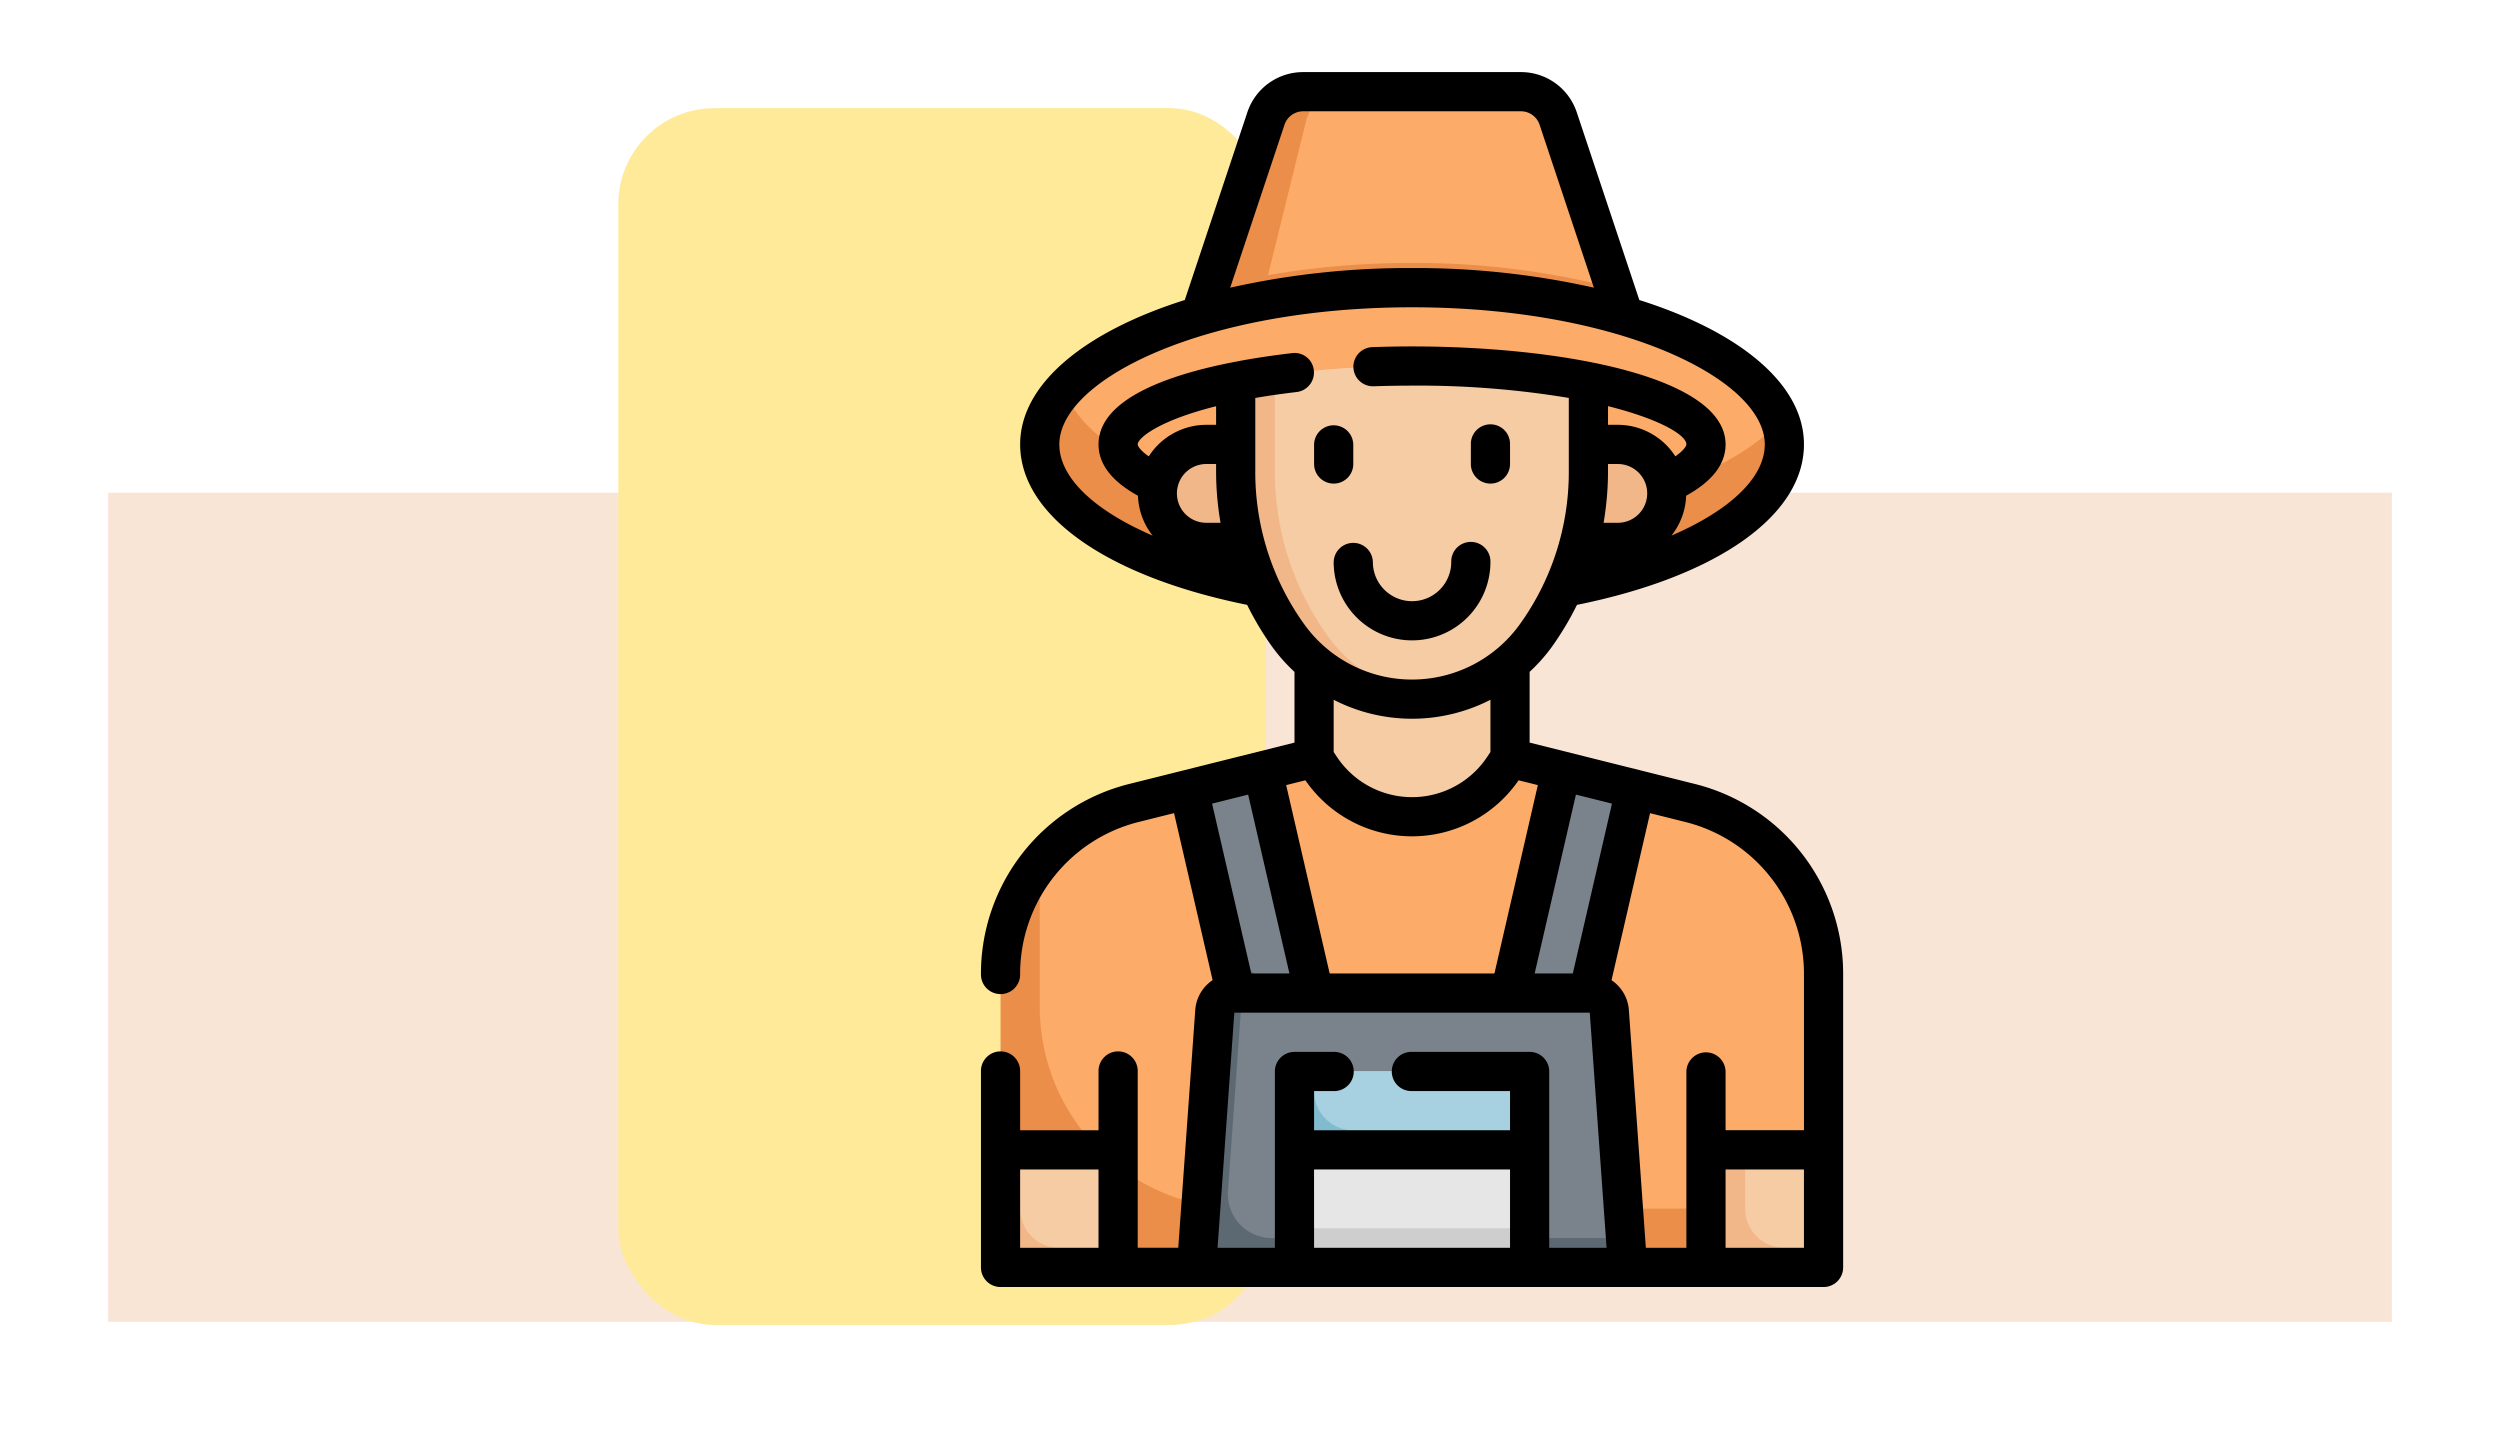 <svg xmlns="http://www.w3.org/2000/svg" xmlns:xlink="http://www.w3.org/1999/xlink" width="208.051" height="119.263" viewBox="0 0 208.051 119.263">
  <defs>
    <filter id="influencer-their-pet-creating-content-online-spaces-social-media" x="0" y="32" width="208.051" height="87" filterUnits="userSpaceOnUse">
      <feOffset dy="3" input="SourceAlpha"/>
      <feGaussianBlur stdDeviation="3" result="blur"/>
      <feFlood flood-opacity="0.161"/>
      <feComposite operator="in" in2="blur"/>
      <feComposite in="SourceGraphic"/>
    </filter>
    <filter id="Rectángulo_401593" x="42.457" y="0" width="71.898" height="119.263" filterUnits="userSpaceOnUse">
      <feOffset dy="3" input="SourceAlpha"/>
      <feGaussianBlur stdDeviation="3" result="blur-2"/>
      <feFlood flood-opacity="0.161"/>
      <feComposite operator="in" in2="blur-2"/>
      <feComposite in="SourceGraphic"/>
    </filter>
  </defs>
  <g id="Grupo_1198154" data-name="Grupo 1198154" transform="translate(-1220.949 -2117)">
    <g transform="matrix(1, 0, 0, 1, 1220.95, 2117)" filter="url(#influencer-their-pet-creating-content-online-spaces-social-media)">
      <path id="influencer-their-pet-creating-content-online-spaces-social-media-2" data-name="influencer-their-pet-creating-content-online-spaces-social-media" d="M0,0H190.051V69H0Z" transform="translate(9 38)" fill="#f9e5d6"/>
    </g>
    <g id="Grupo_1182090" data-name="Grupo 1182090" transform="translate(1031.625 -3625)">
      <g transform="matrix(1, 0, 0, 1, 189.32, 5742)" filter="url(#Rectángulo_401593)">
        <rect id="Rectángulo_401593-2" data-name="Rectángulo 401593" width="53.898" height="101.263" rx="8" transform="translate(51.46 6)" fill="#ffea99"/>
      </g>
    </g>
    <g id="farming_16223840" transform="translate(1292.584 2122)">
      <path id="Trazado_918599" data-name="Trazado 918599" d="M38.176,18.307a65.579,65.579,0,0,1,15.967,1.88L50.247,4.4A3.264,3.264,0,0,0,47.1,2H29.251A3.264,3.264,0,0,0,26.1,4.4l-3.9,15.786a65.519,65.519,0,0,1,15.968-1.882Z" transform="translate(7.7 0.631)" fill="#ea8e49"/>
      <path id="Trazado_918600" data-name="Trazado 918600" d="M36.636,16.256A66.147,66.147,0,0,1,52.063,18L48.707,4.4A3.264,3.264,0,0,0,45.559,2H30.972a3.264,3.264,0,0,0-3.147,2.4L24.65,17.269A69.238,69.238,0,0,1,36.636,16.256Z" transform="translate(9.24 0.631)" fill="#fcab68"/>
      <path id="Trazado_918601" data-name="Trazado 918601" d="M37.677,16A76.5,76.5,0,0,0,23,17.313V24.8a23.414,23.414,0,0,0,4.362,13.612,12.674,12.674,0,0,0,20.629,0A23.417,23.417,0,0,0,52.353,24.8V17.314A76.361,76.361,0,0,0,37.677,16Z" transform="translate(8.2 9.461)" fill="#f2b789"/>
      <path id="Trazado_918602" data-name="Trazado 918602" d="M43.984,12C26.873,12,13,17.841,13,25.046c0,5.316,7.565,9.882,18.4,11.914a23.377,23.377,0,0,1-2.094-9.634V19.837a76.362,76.362,0,0,1,14.677-1.314,76.5,76.5,0,0,1,14.677,1.313v7.488a23.385,23.385,0,0,1-2.094,9.636c10.836-2.032,18.4-6.6,18.4-11.914C74.968,17.841,61.1,12,43.984,12Z" transform="translate(1.892 6.938)" fill="#ea8e49"/>
      <path id="Trazado_918603" data-name="Trazado 918603" d="M25.523,22.28V20H23.077a4.077,4.077,0,0,0,0,8.154h3.209A23.366,23.366,0,0,1,25.523,22.28Z" transform="translate(5.677 11.984)" fill="#f2b789"/>
      <path id="Trazado_918604" data-name="Trazado 918604" d="M36.415,16A82.659,82.659,0,0,0,25,16.757V24.8a23.414,23.414,0,0,0,4.362,13.612,12.674,12.674,0,0,0,8.684,5.2,12.668,12.668,0,0,0,8.684-5.2A23.417,23.417,0,0,0,51.092,24.8V17.314A76.361,76.361,0,0,0,36.415,16Z" transform="translate(9.461 9.461)" fill="#f6cca5"/>
      <path id="Trazado_918605" data-name="Trazado 918605" d="M53.4,36l14.975,3.744A14.676,14.676,0,0,1,79.491,53.982V78.4H11V53.982A14.676,14.676,0,0,1,22.117,39.744L37.092,36l.548.822a9.141,9.141,0,0,0,15.212,0Z" transform="translate(0.631 22.076)" fill="#ea8e49"/>
      <path id="Trazado_918606" data-name="Trazado 918606" d="M35.154,43.937a9.144,9.144,0,0,0,7.606-4.07l.548-.822V31.172a12.642,12.642,0,0,1-16.307,0v7.873l.548.822A9.142,9.142,0,0,0,35.154,43.937Z" transform="translate(10.723 19.031)" fill="#f2b789"/>
      <path id="Trazado_918607" data-name="Trazado 918607" d="M34.523,43.937a9.144,9.144,0,0,0,7.606-4.07l.548-.822V31.172A12.59,12.59,0,0,1,28,32.32v8.855A9.125,9.125,0,0,0,34.523,43.937Z" transform="translate(11.353 19.031)" fill="#f6cca5"/>
      <path id="Trazado_918608" data-name="Trazado 918608" d="M78.23,53.982A14.676,14.676,0,0,0,67.113,39.744L52.138,36l-.548.822a9.141,9.141,0,0,1-15.212,0L35.83,36,20.855,39.744A14.641,14.641,0,0,0,13,44.77V56.706a16.8,16.8,0,0,0,16.8,16.8H78.23Z" transform="translate(1.892 22.076)" fill="#fcab68"/>
      <path id="Trazado_918609" data-name="Trazado 918609" d="M56.876,70.83,55.353,49.515A1.63,1.63,0,0,0,53.727,48H24.149a1.629,1.629,0,0,0-1.626,1.515L21,70.83Z" transform="translate(6.938 29.645)" fill="#5d6972"/>
      <path id="Trazado_918610" data-name="Trazado 918610" d="M54.343,49.515A1.63,1.63,0,0,0,52.717,48H23.789L22.612,64.479a3.646,3.646,0,0,0,3.637,3.906H55.691Z" transform="translate(7.949 29.645)" fill="#7a838b"/>
      <path id="Trazado_918611" data-name="Trazado 918611" d="M11,56h9.784v9.784H11Z" transform="translate(0.631 34.691)" fill="#f2b789"/>
      <path id="Trazado_918612" data-name="Trazado 918612" d="M12,60.892a3.261,3.261,0,0,0,3.261,3.261h4.892V56H12Z" transform="translate(1.261 34.691)" fill="#f6cca5"/>
      <path id="Trazado_918613" data-name="Trazado 918613" d="M47,56h9.784v9.784H47Z" transform="translate(23.337 34.691)" fill="#f2b789"/>
      <path id="Trazado_918614" data-name="Trazado 918614" d="M49,60.892a3.261,3.261,0,0,0,3.261,3.261h3.261V56H49Z" transform="translate(24.599 34.691)" fill="#f6cca5"/>
      <path id="Trazado_918615" data-name="Trazado 918615" d="M41.6,36.706,37,55.124h6.523L48.1,38.33Z" transform="translate(17.03 22.521)" fill="#5d6972"/>
      <path id="Trazado_918616" data-name="Trazado 918616" d="M47.55,38.26l-5.776-1.443-3.849,15.4a1.632,1.632,0,0,0,1.582,2.027h3.685Z" transform="translate(17.582 22.591)" fill="#7a838b"/>
      <path id="Trazado_918617" data-name="Trazado 918617" d="M24.772,55.124h6.523L26.69,36.706l-6.5,1.624Z" transform="translate(6.428 22.521)" fill="#5d6972"/>
      <path id="Trazado_918618" data-name="Trazado 918618" d="M26.291,36.706l-5.468,1.367,3.7,13.548A3.19,3.19,0,0,0,27.6,53.972h3.012Z" transform="translate(6.827 22.521)" fill="#7a838b"/>
      <path id="Trazado_918619" data-name="Trazado 918619" d="M26,52H45.569V68.307H26Z" transform="translate(10.092 32.168)" fill="#cecece"/>
      <path id="Trazado_918620" data-name="Trazado 918620" d="M26,52H45.569V65.046H26Z" transform="translate(10.092 32.168)" fill="#e6e6e6"/>
      <path id="Trazado_918621" data-name="Trazado 918621" d="M26,52H45.569v6.523H26Z" transform="translate(10.092 32.168)" fill="#80bbce"/>
      <path id="Trazado_918622" data-name="Trazado 918622" d="M27,53.631a3.261,3.261,0,0,0,3.261,3.261H44.938V52H27Z" transform="translate(10.723 32.168)" fill="#a7d0e1"/>
      <path id="Trazado_918623" data-name="Trazado 918623" d="M43.741,20H41.3v2.28a23.357,23.357,0,0,1-.763,5.874h3.209a4.077,4.077,0,0,0,0-8.154Z" transform="translate(19.258 11.984)" fill="#f2b789"/>
      <path id="Trazado_918624" data-name="Trazado 918624" d="M43.741,20H41.3v2.28a23.357,23.357,0,0,1-.763,5.874h3.209a4.077,4.077,0,0,0,0-8.154Z" transform="translate(19.258 11.984)" fill="#f2b789"/>
      <g id="Grupo_1198932" data-name="Grupo 1198932" transform="translate(16.903 18.938)">
        <path id="Trazado_918625" data-name="Trazado 918625" d="M57.885,25.046h2.444a4.065,4.065,0,0,1,4.026,3.568c4.2-1.446,7.513-3.336,9.455-5.517C71.57,16.819,58.742,12,43.208,12c-13.271,0-24.562,3.519-28.975,8.459.956,2.7,3.878,5.129,8.126,7.022a4.075,4.075,0,0,1,3.726-2.435h2.446v-5.21a76.5,76.5,0,0,1,14.677-1.313,76.5,76.5,0,0,1,14.677,1.313Z" transform="translate(-14.233 -12)" fill="#fcab68"/>
      </g>
      <g id="Grupo_1198933" data-name="Grupo 1198933" transform="translate(10 1)">
        <path id="Trazado_918626" data-name="Trazado 918626" d="M69.4,60.238,55.661,56.8V50.912a14.2,14.2,0,0,0,1.857-2.089A25.092,25.092,0,0,0,59.6,45.338c11.668-2.36,18.891-7.433,18.891-13.354,0-5.029-5.367-9.383-13.7-12.017L59.583,4.345A4.889,4.889,0,0,0,54.94,1H36.811A4.886,4.886,0,0,0,32.17,4.345L26.963,19.967c-8.335,2.634-13.7,6.988-13.7,12.017,0,5.921,7.221,10.994,18.889,13.353a25.12,25.12,0,0,0,2.084,3.487,14.186,14.186,0,0,0,1.857,2.089V56.8L22.353,60.238A16.281,16.281,0,0,0,10,76.058a1.631,1.631,0,1,0,3.261,0A13.027,13.027,0,0,1,23.144,63.4l2.926-.732,3.209,13.9a3.255,3.255,0,0,0-1.443,2.471l-1.415,19.8H23.046V84.168a1.631,1.631,0,1,0-3.261,0V89.06H13.261V84.168a1.631,1.631,0,1,0-3.261,0v16.307a1.629,1.629,0,0,0,1.631,1.631H80.122a1.629,1.629,0,0,0,1.631-1.631V76.058A16.281,16.281,0,0,0,69.4,60.238Zm9.091,15.82v13H71.968V84.168a1.631,1.631,0,0,0-3.261,0V98.844H65.333l-1.414-19.8a3.263,3.263,0,0,0-1.443-2.472l3.208-13.9,2.927.732a13.029,13.029,0,0,1,9.881,12.658Zm-39.47-.044L35.4,60.336l1.6-.4a10.772,10.772,0,0,0,17.744,0l1.6.4L52.732,76.014ZM59.514,61.127l3,.75L59.255,76.012H56.08Zm9.192-29.143c0,.126-.209.5-.918.993A5.7,5.7,0,0,0,63,30.353h-.815V28.8C66.494,29.879,68.707,31.206,68.707,31.984Zm-6.523,2.278v-.647H63a2.446,2.446,0,0,1,0,4.892H61.815A25.324,25.324,0,0,0,62.184,34.262ZM35.263,5.377a1.63,1.63,0,0,1,1.548-1.115H54.94a1.629,1.629,0,0,1,1.548,1.115l4.52,13.563a67.719,67.719,0,0,0-15.132-1.632A67.745,67.745,0,0,0,30.743,18.94ZM23.046,31.984c0-.525,1.74-1.978,6.523-3.178v1.548h-.815a5.7,5.7,0,0,0-4.788,2.624C23.253,32.481,23.046,32.11,23.046,31.984Zm5.708,1.631h.815v.647a25.339,25.339,0,0,0,.369,4.245H28.754a2.446,2.446,0,1,1,0-4.892Zm4.077.647V28.119c1.047-.181,2.19-.347,3.441-.494a1.63,1.63,0,0,0,1.43-1.808,1.606,1.606,0,0,0-1.808-1.43c-6.016.7-16.108,2.621-16.108,7.6,0,1.636,1.1,3.067,3.281,4.269a5.637,5.637,0,0,0,1.223,3.319c-4.847-2.092-7.766-4.814-7.766-7.588,0-5.4,12.056-11.415,29.353-11.415S75.23,26.585,75.23,31.984c0,2.774-2.921,5.5-7.766,7.588a5.648,5.648,0,0,0,1.223-3.319c2.179-1.2,3.281-2.634,3.281-4.269,0-5.6-13.525-8.154-26.092-8.154q-1.683,0-3.309.059a1.63,1.63,0,1,0,.117,3.258q1.566-.054,3.191-.055a76.344,76.344,0,0,1,13.046,1.024v6.146a21.679,21.679,0,0,1-4.057,12.666,11.047,11.047,0,0,1-17.977,0A21.675,21.675,0,0,1,32.83,34.262ZM45.876,54.814A14.315,14.315,0,0,0,52.4,53.236v4.346l-.274.411a7.51,7.51,0,0,1-12.5,0l-.274-.411V53.236A14.31,14.31,0,0,0,45.876,54.814Zm-13.64,6.313,3.436,14.887H32.5L29.235,61.879Zm-1.15,18.149h29.58l1.4,19.569H57.292V84.168a1.629,1.629,0,0,0-1.631-1.631h-9.8a1.631,1.631,0,1,0,0,3.261H54.03V89.06H37.723V85.8h1.631a1.631,1.631,0,1,0,0-3.261H36.092a1.629,1.629,0,0,0-1.631,1.631V98.844H29.69Zm6.635,13.046H54.03v6.523H37.723Zm-24.461,0h6.523v6.523H13.261Zm58.707,6.523V92.322h6.523v6.523Z" transform="translate(-10 -1)"/>
        <path id="Trazado_918627" data-name="Trazado 918627" d="M28,26.631a6.523,6.523,0,1,0,13.046,0,1.631,1.631,0,1,0-3.261,0,3.261,3.261,0,1,1-6.523,0,1.631,1.631,0,0,0-3.261,0Z" transform="translate(1.353 14.138)"/>
        <path id="Trazado_918628" data-name="Trazado 918628" d="M28.631,23.892a1.629,1.629,0,0,0,1.631-1.631V20.631a1.631,1.631,0,0,0-3.261,0v1.631A1.629,1.629,0,0,0,28.631,23.892Z" transform="translate(0.723 10.353)"/>
        <path id="Trazado_918629" data-name="Trazado 918629" d="M36.631,23.892a1.629,1.629,0,0,0,1.631-1.631V20.631a1.631,1.631,0,1,0-3.261,0v1.631A1.629,1.629,0,0,0,36.631,23.892Z" transform="translate(5.769 10.353)"/>
      </g>
    </g>
  </g>
</svg>
